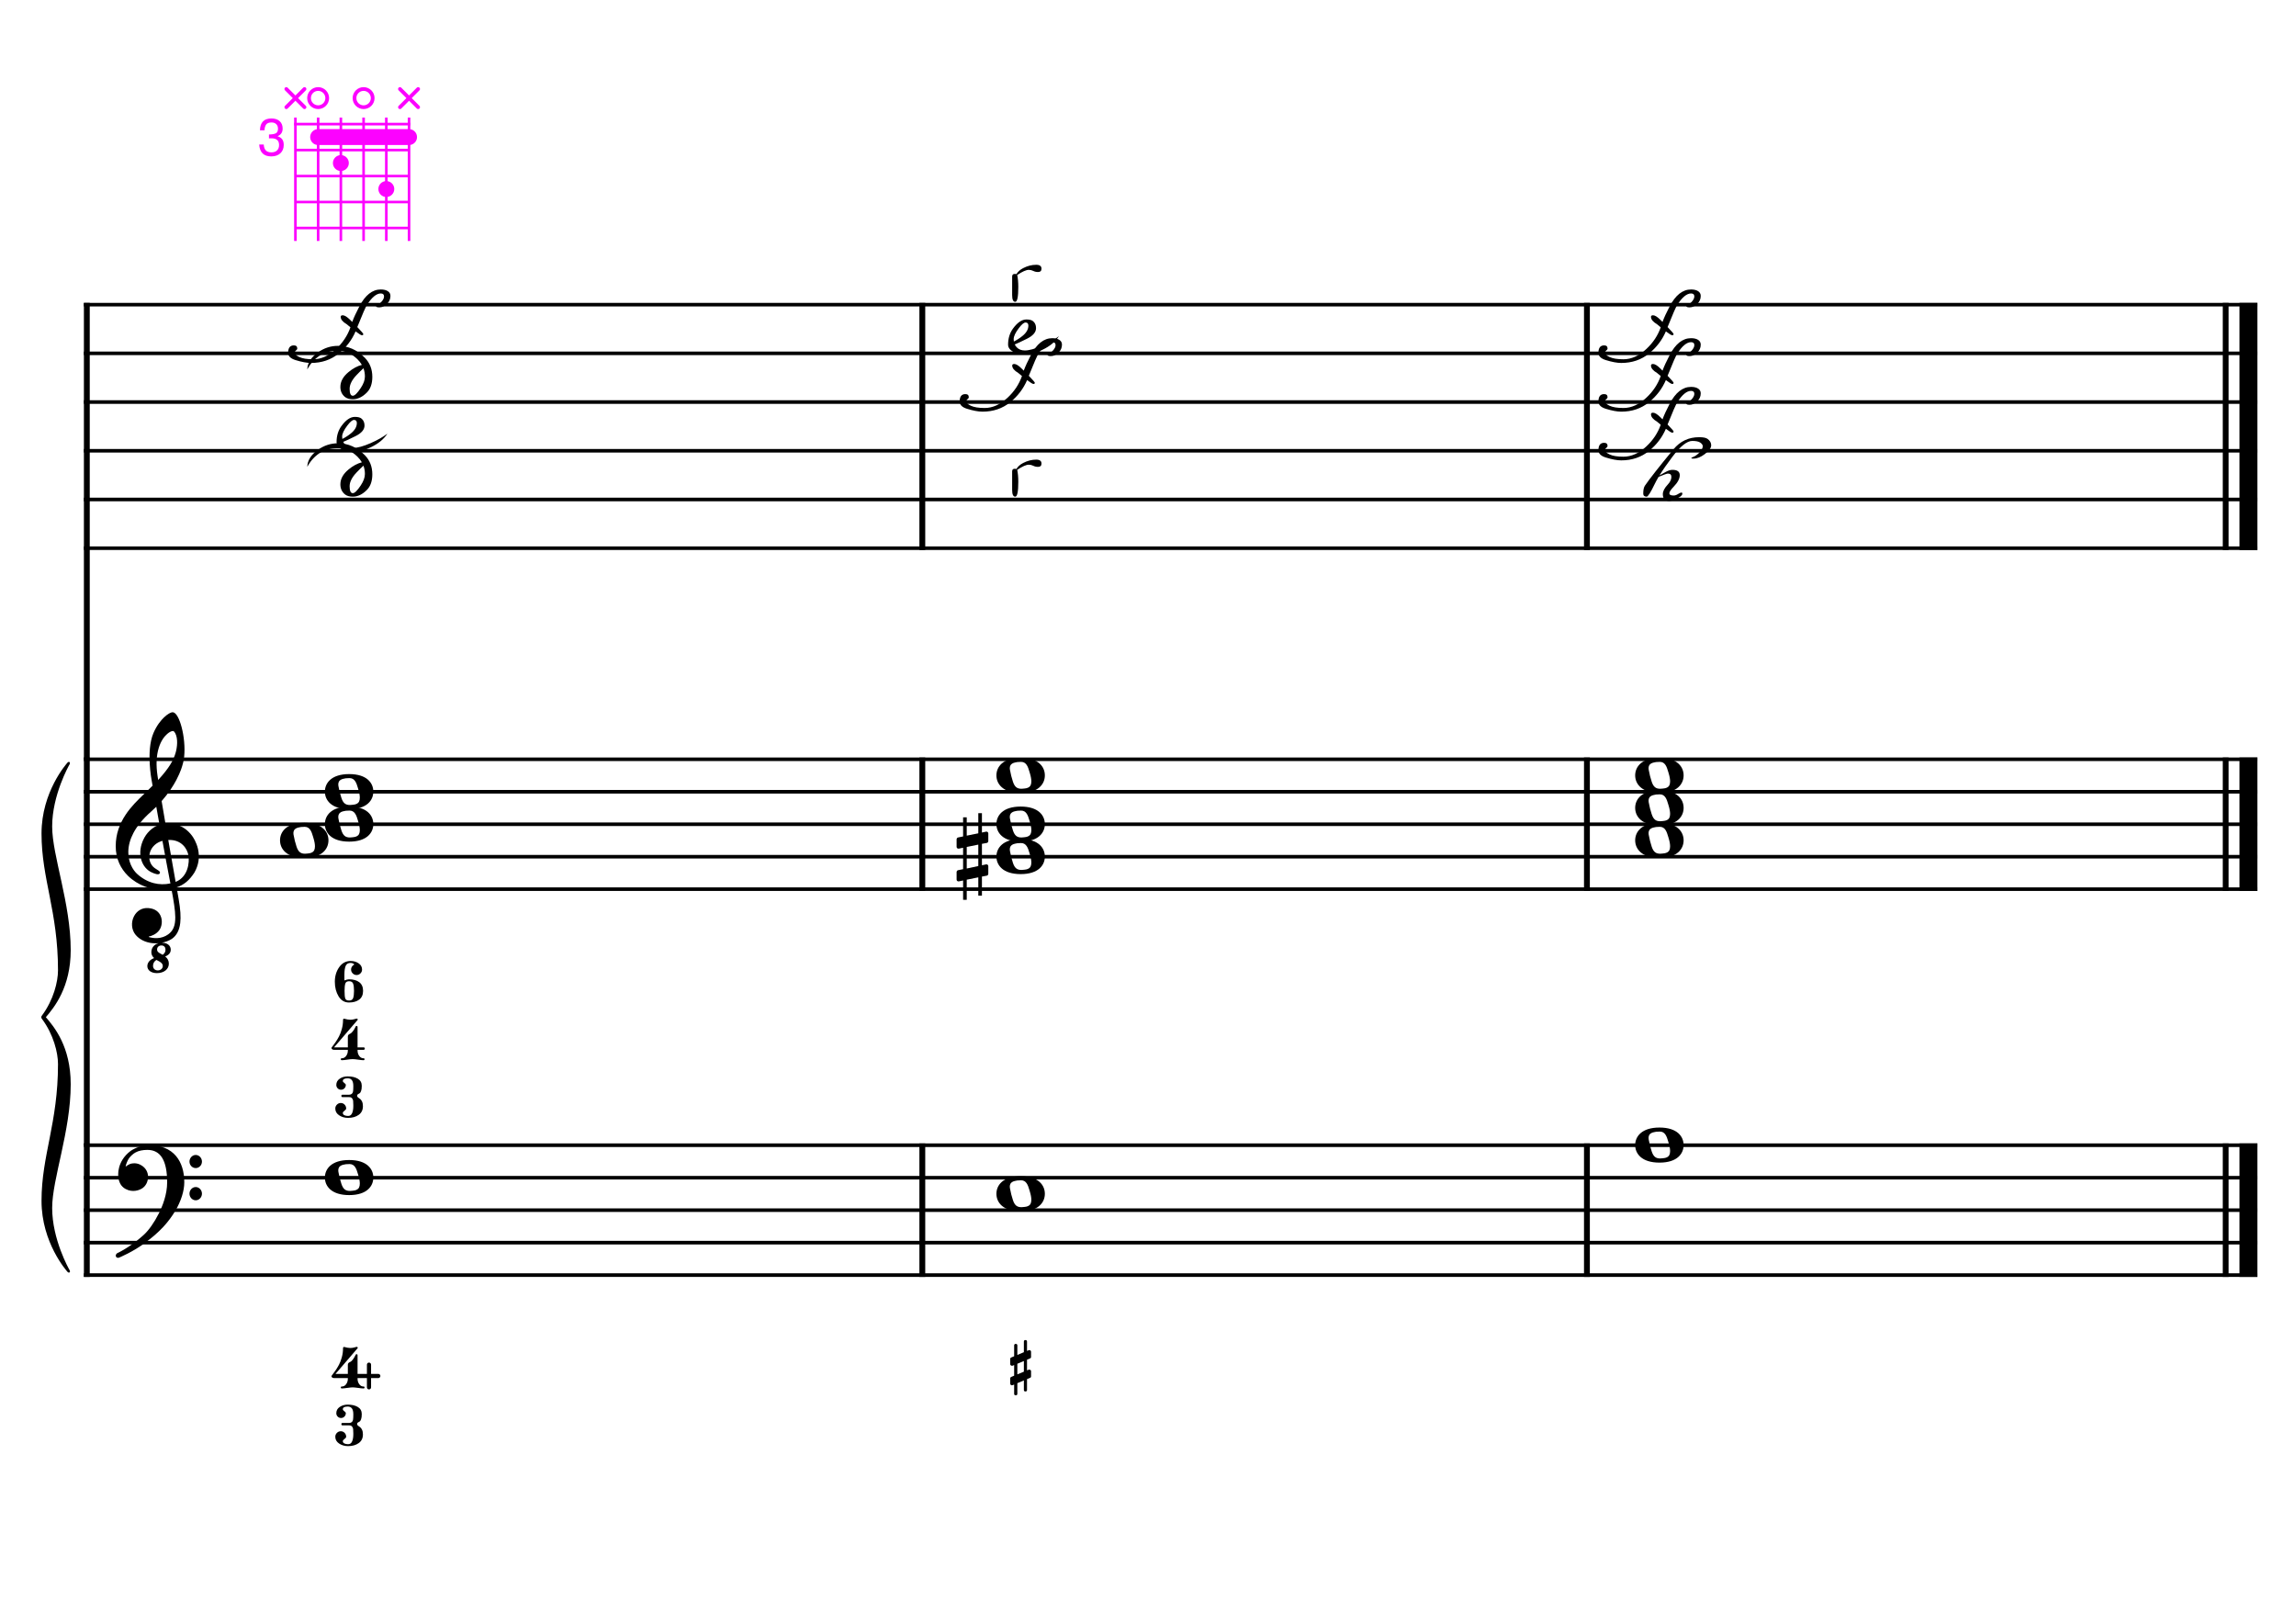 <?xml version="1.0" encoding="UTF-8" standalone="no"?>
<svg width="4209.44px" height="2976.38px" viewBox="0 0 4209.44 2976.38"
 xmlns="http://www.w3.org/2000/svg" xmlns:xlink="http://www.w3.org/1999/xlink" version="1.2" baseProfile="tiny">
<title>Accords (53)</title>
<desc>Generated by MuseScore 3.6.2</desc>
<polyline class="StaffLines" fill="none" stroke="#000000" stroke-width="6.55" stroke-linejoin="bevel" points="153.819,558.425 4138.58,558.425"/>
<polyline class="StaffLines" fill="none" stroke="#000000" stroke-width="6.55" stroke-linejoin="bevel" points="153.819,647.717 4138.58,647.717"/>
<polyline class="StaffLines" fill="none" stroke="#000000" stroke-width="6.55" stroke-linejoin="bevel" points="153.819,737.008 4138.58,737.008"/>
<polyline class="StaffLines" fill="none" stroke="#000000" stroke-width="6.55" stroke-linejoin="bevel" points="153.819,826.299 4138.58,826.299"/>
<polyline class="StaffLines" fill="none" stroke="#000000" stroke-width="6.55" stroke-linejoin="bevel" points="153.819,915.591 4138.58,915.591"/>
<polyline class="StaffLines" fill="none" stroke="#000000" stroke-width="6.55" stroke-linejoin="bevel" points="153.819,1004.88 4138.58,1004.88"/>
<polyline class="StaffLines" fill="none" stroke="#000000" stroke-width="6.55" stroke-linejoin="bevel" points="153.819,1391.81 4138.58,1391.81"/>
<polyline class="StaffLines" fill="none" stroke="#000000" stroke-width="6.55" stroke-linejoin="bevel" points="153.819,1451.34 4138.58,1451.34"/>
<polyline class="StaffLines" fill="none" stroke="#000000" stroke-width="6.55" stroke-linejoin="bevel" points="153.819,1510.87 4138.58,1510.87"/>
<polyline class="StaffLines" fill="none" stroke="#000000" stroke-width="6.55" stroke-linejoin="bevel" points="153.819,1570.39 4138.58,1570.39"/>
<polyline class="StaffLines" fill="none" stroke="#000000" stroke-width="6.55" stroke-linejoin="bevel" points="153.819,1629.92 4138.58,1629.92"/>
<polyline class="StaffLines" fill="none" stroke="#000000" stroke-width="6.55" stroke-linejoin="bevel" points="153.819,2099.26 4138.58,2099.26"/>
<polyline class="StaffLines" fill="none" stroke="#000000" stroke-width="6.55" stroke-linejoin="bevel" points="153.819,2158.79 4138.58,2158.79"/>
<polyline class="StaffLines" fill="none" stroke="#000000" stroke-width="6.55" stroke-linejoin="bevel" points="153.819,2218.32 4138.58,2218.32"/>
<polyline class="StaffLines" fill="none" stroke="#000000" stroke-width="6.55" stroke-linejoin="bevel" points="153.819,2277.85 4138.58,2277.85"/>
<polyline class="StaffLines" fill="none" stroke="#000000" stroke-width="6.55" stroke-linejoin="bevel" points="153.819,2337.37 4138.58,2337.37"/>
<polyline class="BarLine" fill="none" stroke="#000000" stroke-width="10.71" stroke-linejoin="bevel" points="159.176,2095.99 159.176,2340.65"/>
<polyline class="BarLine" fill="none" stroke="#000000" stroke-width="10.71" stroke-linejoin="bevel" points="1690.96,2095.99 1690.96,2340.65"/>
<polyline class="BarLine" fill="none" stroke="#000000" stroke-width="10.71" stroke-linejoin="bevel" points="2909.44,2095.99 2909.44,2340.65"/>
<polyline class="BarLine" fill="none" stroke="#000000" stroke-width="10.71" stroke-linejoin="bevel" points="4080.54,2095.99 4080.54,2340.65"/>
<polyline class="BarLine" fill="none" stroke="#000000" stroke-width="32.74" stroke-linejoin="bevel" points="4122.21,2095.99 4122.21,2340.65"/>
<polyline class="BarLine" fill="none" stroke="#000000" stroke-width="10.71" stroke-linejoin="bevel" points="159.176,1388.54 159.176,2099.26"/>
<polyline class="BarLine" fill="none" stroke="#000000" stroke-width="10.71" stroke-linejoin="bevel" points="1690.96,1388.54 1690.96,1633.2"/>
<polyline class="BarLine" fill="none" stroke="#000000" stroke-width="10.71" stroke-linejoin="bevel" points="2909.44,1388.54 2909.44,1633.2"/>
<polyline class="BarLine" fill="none" stroke="#000000" stroke-width="10.71" stroke-linejoin="bevel" points="4080.54,1388.54 4080.54,1633.2"/>
<polyline class="BarLine" fill="none" stroke="#000000" stroke-width="32.74" stroke-linejoin="bevel" points="4122.21,1388.54 4122.21,1633.2"/>
<polyline class="BarLine" fill="none" stroke="#000000" stroke-width="10.71" stroke-linejoin="bevel" points="159.176,555.151 159.176,1391.81"/>
<polyline class="BarLine" fill="none" stroke="#000000" stroke-width="10.71" stroke-linejoin="bevel" points="1690.96,555.151 1690.96,1008.16"/>
<polyline class="BarLine" fill="none" stroke="#000000" stroke-width="10.71" stroke-linejoin="bevel" points="2909.44,555.151 2909.44,1008.16"/>
<polyline class="BarLine" fill="none" stroke="#000000" stroke-width="10.71" stroke-linejoin="bevel" points="4080.54,555.151 4080.54,1008.16"/>
<polyline class="BarLine" fill="none" stroke="#000000" stroke-width="32.74" stroke-linejoin="bevel" points="4122.21,555.151 4122.21,1008.16"/>
<path class="Accidental" transform="matrix(2.381,0,0,2.381,1753.83,1570.39)" d="M23.3,-10.6 C23.9,-10.7 24.4,-11.4 24.4,-12 L24.4,-17.9 C24.4,-18.7 23.8,-19.3 23,-19.3 L22.8,-19.3 L19.5,-18.6 L19.5,-33.5 L16.7,-33.5 L16.7,-18 L7.8,-16.2 L7.8,-30.3 L5,-30.3 L5,-15.6 L1.1,-14.8 C0.5,-14.7 0,-14 0,-13.4 L0,-13.2 L0,-7.4 L0,-7.6 C0,-6.8 0.6,-6.2 1.4,-6.2 L1.7,-6.2 L5,-6.9 L5,9.6 L1.1,10.4 C0.5,10.5 0,11.2 0,11.8 L0,17.6 C0,18.4 0.6,19 1.4,19 L1.7,19 L5,18.3 L5,33.2 L7.8,33.2 L7.8,17.7 L16.7,15.9 L16.7,30 L19.5,30 L19.5,15.3 L23.3,14.6 C23.9,14.5 24.4,13.8 24.4,13.2 L24.4,7.3 C24.4,6.5 23.8,5.9 23,5.9 L22.8,5.9 L19.5,6.6 L19.5,-9.9 L23.3,-10.6 M7.8,9.1 L7.8,-7.5 L16.7,-9.3 L16.7,7.2 L7.8,9.1 "/>
<path class="Note" transform="matrix(2.381,0,0,2.381,595.643,2158.79)" d="M18.7,-13.6 C4.9,-13.6 0,-6.6 0,-0.1 C0,6.4 4.9,13.4 18.7,13.4 C32.5,13.4 37.3,6.4 37.3,-0.1 C37.3,-6.6 32.5,-13.6 18.7,-13.6 M10.4,-4.5 C10.3,-4.9 10.3,-5.3 10.3,-5.7 C10.3,-6.5 10.5,-7.3 10.9,-8 C11.6,-9 12.8,-9.7 14.3,-10 C15.6,-10.3 16.3,-10.5 18.9,-10.5 L19,-10.5 C23,-10.5 24.3,-6.8 25.4,-3 L25.7,-2 C26.5,0.6 26.9,2.8 26.9,4.5 C26.9,5.7 26.7,6.8 26.3,7.6 C25.7,8.7 24.7,9.4 23,9.8 C22.1,10 20.6,10.1 20.6,10.1 C20.1,10.1 19.7,10.2 19.3,10.2 C16.1,10.2 14.1,9 12.7,4.7 C11.5,1 11.3,-0.1 10.4,-4.5"/>
<path class="Note" transform="matrix(2.381,0,0,2.381,1826.8,2188.56)" d="M18.7,-13.6 C4.9,-13.6 0,-6.6 0,-0.1 C0,6.4 4.9,13.4 18.7,13.4 C32.5,13.4 37.3,6.4 37.3,-0.1 C37.3,-6.6 32.5,-13.6 18.7,-13.6 M10.4,-4.5 C10.3,-4.9 10.3,-5.3 10.3,-5.7 C10.3,-6.5 10.5,-7.3 10.9,-8 C11.6,-9 12.8,-9.7 14.3,-10 C15.6,-10.3 16.3,-10.5 18.9,-10.5 L19,-10.5 C23,-10.5 24.3,-6.8 25.4,-3 L25.7,-2 C26.5,0.6 26.9,2.8 26.9,4.5 C26.9,5.7 26.7,6.8 26.3,7.6 C25.7,8.7 24.7,9.4 23,9.8 C22.1,10 20.6,10.1 20.6,10.1 C20.1,10.1 19.7,10.2 19.3,10.2 C16.1,10.2 14.1,9 12.7,4.7 C11.5,1 11.3,-0.1 10.4,-4.5"/>
<path class="Note" transform="matrix(2.381,0,0,2.381,2997.9,2099.26)" d="M18.7,-13.6 C4.9,-13.6 0,-6.6 0,-0.1 C0,6.4 4.9,13.4 18.7,13.4 C32.5,13.4 37.3,6.4 37.3,-0.1 C37.3,-6.6 32.5,-13.6 18.7,-13.6 M10.4,-4.5 C10.3,-4.9 10.3,-5.3 10.3,-5.7 C10.3,-6.5 10.5,-7.3 10.9,-8 C11.6,-9 12.8,-9.7 14.3,-10 C15.6,-10.3 16.3,-10.5 18.9,-10.5 L19,-10.5 C23,-10.5 24.3,-6.8 25.4,-3 L25.7,-2 C26.5,0.6 26.9,2.8 26.9,4.5 C26.9,5.7 26.7,6.8 26.3,7.6 C25.7,8.7 24.7,9.4 23,9.8 C22.1,10 20.6,10.1 20.6,10.1 C20.1,10.1 19.7,10.2 19.3,10.2 C16.1,10.2 14.1,9 12.7,4.7 C11.5,1 11.3,-0.1 10.4,-4.5"/>
<path class="Note" transform="matrix(2.381,0,0,2.381,513.384,1540.63)" d="M18.7,-13.6 C4.9,-13.6 0,-6.6 0,-0.1 C0,6.4 4.9,13.4 18.7,13.4 C32.5,13.4 37.3,6.4 37.3,-0.1 C37.3,-6.6 32.5,-13.6 18.7,-13.6 M10.4,-4.5 C10.3,-4.9 10.3,-5.3 10.3,-5.7 C10.3,-6.5 10.5,-7.3 10.9,-8 C11.6,-9 12.8,-9.7 14.3,-10 C15.6,-10.3 16.3,-10.5 18.9,-10.5 L19,-10.5 C23,-10.5 24.3,-6.8 25.4,-3 L25.7,-2 C26.5,0.6 26.9,2.8 26.9,4.5 C26.9,5.7 26.7,6.8 26.3,7.6 C25.7,8.7 24.7,9.4 23,9.8 C22.1,10 20.6,10.1 20.6,10.1 C20.1,10.1 19.7,10.2 19.3,10.2 C16.1,10.2 14.1,9 12.7,4.7 C11.5,1 11.3,-0.1 10.4,-4.5"/>
<path class="Note" transform="matrix(2.381,0,0,2.381,595.643,1510.87)" d="M18.7,-13.6 C4.9,-13.6 0,-6.6 0,-0.1 C0,6.4 4.9,13.4 18.7,13.4 C32.5,13.4 37.3,6.4 37.3,-0.1 C37.3,-6.6 32.5,-13.6 18.7,-13.6 M10.4,-4.5 C10.3,-4.9 10.3,-5.3 10.3,-5.7 C10.3,-6.5 10.5,-7.3 10.9,-8 C11.6,-9 12.8,-9.7 14.3,-10 C15.6,-10.3 16.3,-10.5 18.9,-10.5 L19,-10.5 C23,-10.5 24.3,-6.8 25.4,-3 L25.7,-2 C26.5,0.6 26.9,2.8 26.9,4.5 C26.9,5.7 26.7,6.8 26.3,7.6 C25.7,8.7 24.7,9.4 23,9.8 C22.1,10 20.6,10.1 20.6,10.1 C20.1,10.1 19.7,10.2 19.3,10.2 C16.1,10.2 14.1,9 12.7,4.7 C11.5,1 11.3,-0.1 10.4,-4.5"/>
<path class="Note" transform="matrix(2.381,0,0,2.381,595.643,1451.34)" d="M18.7,-13.6 C4.9,-13.6 0,-6.6 0,-0.1 C0,6.4 4.9,13.4 18.7,13.4 C32.5,13.4 37.3,6.4 37.3,-0.1 C37.3,-6.6 32.5,-13.6 18.7,-13.6 M10.4,-4.5 C10.3,-4.9 10.3,-5.3 10.3,-5.7 C10.3,-6.5 10.5,-7.3 10.9,-8 C11.6,-9 12.8,-9.7 14.3,-10 C15.6,-10.3 16.3,-10.5 18.9,-10.5 L19,-10.5 C23,-10.5 24.3,-6.8 25.4,-3 L25.7,-2 C26.5,0.6 26.9,2.8 26.9,4.5 C26.9,5.7 26.7,6.8 26.3,7.6 C25.7,8.7 24.7,9.4 23,9.8 C22.1,10 20.6,10.1 20.6,10.1 C20.1,10.1 19.7,10.2 19.3,10.2 C16.1,10.2 14.1,9 12.7,4.7 C11.5,1 11.3,-0.1 10.4,-4.5"/>
<path class="Note" transform="matrix(2.381,0,0,2.381,1826.8,1570.39)" d="M18.7,-13.6 C4.9,-13.6 0,-6.6 0,-0.1 C0,6.4 4.9,13.4 18.7,13.4 C32.5,13.4 37.3,6.4 37.3,-0.1 C37.3,-6.6 32.5,-13.6 18.7,-13.6 M10.4,-4.5 C10.3,-4.9 10.3,-5.3 10.3,-5.7 C10.3,-6.5 10.5,-7.3 10.9,-8 C11.6,-9 12.8,-9.7 14.3,-10 C15.6,-10.3 16.3,-10.5 18.9,-10.5 L19,-10.5 C23,-10.5 24.3,-6.8 25.4,-3 L25.7,-2 C26.5,0.6 26.9,2.8 26.9,4.5 C26.9,5.7 26.7,6.8 26.3,7.6 C25.7,8.7 24.7,9.4 23,9.8 C22.1,10 20.6,10.1 20.6,10.1 C20.1,10.1 19.7,10.2 19.3,10.2 C16.1,10.2 14.1,9 12.7,4.7 C11.5,1 11.3,-0.1 10.4,-4.5"/>
<path class="Note" transform="matrix(2.381,0,0,2.381,1826.8,1510.87)" d="M18.7,-13.6 C4.9,-13.6 0,-6.6 0,-0.1 C0,6.4 4.9,13.4 18.7,13.4 C32.5,13.4 37.3,6.4 37.3,-0.1 C37.3,-6.6 32.5,-13.6 18.7,-13.6 M10.4,-4.5 C10.3,-4.9 10.3,-5.3 10.3,-5.7 C10.3,-6.5 10.5,-7.3 10.9,-8 C11.6,-9 12.8,-9.7 14.3,-10 C15.6,-10.3 16.3,-10.5 18.9,-10.5 L19,-10.5 C23,-10.5 24.3,-6.8 25.4,-3 L25.7,-2 C26.5,0.6 26.9,2.8 26.9,4.5 C26.9,5.7 26.7,6.8 26.3,7.6 C25.7,8.7 24.7,9.4 23,9.8 C22.1,10 20.6,10.1 20.6,10.1 C20.1,10.1 19.7,10.2 19.3,10.2 C16.1,10.2 14.1,9 12.7,4.7 C11.5,1 11.3,-0.1 10.4,-4.5"/>
<path class="Note" transform="matrix(2.381,0,0,2.381,1826.8,1421.57)" d="M18.7,-13.6 C4.9,-13.6 0,-6.6 0,-0.1 C0,6.4 4.9,13.4 18.7,13.4 C32.5,13.4 37.3,6.4 37.3,-0.1 C37.3,-6.6 32.5,-13.6 18.7,-13.6 M10.4,-4.5 C10.3,-4.9 10.3,-5.3 10.3,-5.7 C10.3,-6.5 10.5,-7.3 10.9,-8 C11.6,-9 12.8,-9.7 14.3,-10 C15.6,-10.3 16.3,-10.5 18.9,-10.5 L19,-10.5 C23,-10.5 24.3,-6.8 25.4,-3 L25.7,-2 C26.5,0.6 26.9,2.8 26.9,4.5 C26.9,5.7 26.7,6.8 26.3,7.6 C25.7,8.7 24.7,9.4 23,9.8 C22.1,10 20.6,10.1 20.6,10.1 C20.1,10.1 19.7,10.2 19.3,10.2 C16.1,10.2 14.1,9 12.7,4.7 C11.5,1 11.3,-0.1 10.4,-4.5"/>
<path class="Note" transform="matrix(2.381,0,0,2.381,2997.9,1540.63)" d="M18.7,-13.6 C4.9,-13.6 0,-6.6 0,-0.1 C0,6.4 4.9,13.4 18.7,13.4 C32.5,13.4 37.3,6.4 37.3,-0.1 C37.3,-6.6 32.5,-13.6 18.7,-13.6 M10.4,-4.5 C10.3,-4.9 10.3,-5.3 10.3,-5.7 C10.3,-6.5 10.5,-7.3 10.9,-8 C11.6,-9 12.8,-9.7 14.3,-10 C15.6,-10.3 16.3,-10.5 18.9,-10.5 L19,-10.5 C23,-10.5 24.3,-6.8 25.4,-3 L25.7,-2 C26.5,0.6 26.9,2.8 26.9,4.5 C26.9,5.7 26.7,6.8 26.3,7.6 C25.7,8.7 24.7,9.4 23,9.8 C22.1,10 20.6,10.1 20.6,10.1 C20.1,10.1 19.7,10.2 19.3,10.2 C16.1,10.2 14.1,9 12.7,4.7 C11.5,1 11.3,-0.1 10.4,-4.5"/>
<path class="Note" transform="matrix(2.381,0,0,2.381,2997.9,1481.1)" d="M18.7,-13.6 C4.9,-13.6 0,-6.6 0,-0.1 C0,6.4 4.9,13.4 18.7,13.4 C32.5,13.4 37.3,6.4 37.3,-0.1 C37.3,-6.6 32.5,-13.6 18.7,-13.6 M10.4,-4.5 C10.3,-4.9 10.3,-5.3 10.3,-5.7 C10.3,-6.5 10.5,-7.3 10.9,-8 C11.6,-9 12.8,-9.7 14.3,-10 C15.6,-10.3 16.3,-10.5 18.9,-10.5 L19,-10.5 C23,-10.5 24.3,-6.8 25.4,-3 L25.7,-2 C26.5,0.6 26.9,2.8 26.9,4.5 C26.9,5.7 26.7,6.8 26.3,7.6 C25.7,8.7 24.7,9.4 23,9.8 C22.1,10 20.6,10.1 20.6,10.1 C20.1,10.1 19.7,10.2 19.3,10.2 C16.1,10.2 14.1,9 12.7,4.7 C11.5,1 11.3,-0.1 10.4,-4.5"/>
<path class="Note" transform="matrix(2.381,0,0,2.381,2997.9,1421.57)" d="M18.7,-13.6 C4.9,-13.6 0,-6.6 0,-0.1 C0,6.4 4.9,13.4 18.7,13.4 C32.5,13.4 37.3,6.4 37.3,-0.1 C37.3,-6.6 32.5,-13.6 18.7,-13.6 M10.4,-4.5 C10.3,-4.9 10.3,-5.3 10.3,-5.7 C10.3,-6.5 10.5,-7.3 10.9,-8 C11.6,-9 12.8,-9.7 14.3,-10 C15.6,-10.3 16.3,-10.5 18.9,-10.5 L19,-10.5 C23,-10.5 24.3,-6.8 25.4,-3 L25.7,-2 C26.5,0.6 26.9,2.8 26.9,4.5 C26.9,5.7 26.7,6.8 26.3,7.6 C25.7,8.7 24.7,9.4 23,9.8 C22.1,10 20.6,10.1 20.6,10.1 C20.1,10.1 19.7,10.2 19.3,10.2 C16.1,10.2 14.1,9 12.7,4.7 C11.5,1 11.3,-0.1 10.4,-4.5"/>
<path class="Note" d="M563.374,855.79 C563.684,844.091 570.153,833.71 582.781,824.645 C594.015,816.588 606.295,812.559 619.62,812.559 C638.291,812.559 654.755,819.881 669.01,834.523 C678.074,843.898 682.607,855.519 682.607,869.387 C682.607,881.86 679.275,891.428 672.612,898.091 C664.478,906.303 655.878,910.409 646.814,910.409 C640.616,910.409 635.812,909.014 632.403,906.225 C626.825,901.654 624.036,895.534 624.036,887.864 C624.036,877.947 628.995,868.883 638.911,860.671 C647.046,853.93 655.22,849.514 663.432,847.423 C661.262,843.704 658.512,840.218 655.181,836.964 C644.799,826.815 633.023,821.74 619.853,821.74 C606.14,821.74 594.79,824.723 585.803,830.688 C576.506,836.809 569.03,845.176 563.374,855.79 M666.337,853.582 C662.076,857.533 657.815,861.755 653.554,866.249 C645.187,875.081 641.003,883.448 641.003,891.35 C641.003,899.795 642.94,904.017 646.814,904.017 C650.3,904.017 655.181,899.253 661.456,889.723 C666.492,882.131 669.01,875.158 669.01,868.805 C669.01,863.382 668.119,858.308 666.337,853.582"/>
<path class="Note" d="M689.338,561.187 C693.676,558.243 696.814,555.803 698.751,553.866 C702.315,550.07 704.097,546.583 704.097,543.407 C704.097,539.766 702.082,537.945 698.054,537.945 C690.229,537.945 681.861,544.84 672.952,558.631 C670.24,562.814 664.275,576.45 655.056,599.537 C662.416,607.129 666.096,611.429 666.096,612.436 C666.096,613.831 665.205,614.528 663.423,614.528 C662.028,614.528 658.193,612.165 651.918,607.439 C645.1,623.321 634.757,636.879 620.889,648.113 C606.712,659.579 589.784,665.312 570.105,665.312 C562.59,665.312 553.177,663.569 541.866,660.083 C532.802,657.294 528.269,652.839 528.269,646.719 C528.269,637.654 531.756,633.122 538.728,633.122 C542.912,633.122 545.004,635.059 545.004,638.932 C545.004,640.172 544.035,641.489 542.098,642.884 C541.091,643.581 540.588,644.937 540.588,646.951 C540.588,649.353 543.261,651.832 548.606,654.388 C554.417,657.178 562.939,658.572 574.173,658.572 C588.66,658.572 602.644,652.297 616.125,639.746 C628.366,628.357 637.159,615.109 642.505,600.002 C640.413,598.297 638.166,596.438 635.764,594.424 C628.327,590.008 624.608,585.475 624.608,580.827 C624.608,578.89 625.887,577.922 628.443,577.922 C631.852,577.922 636.462,580.827 642.272,586.638 C643.512,587.877 644.674,589.039 645.759,590.124 C648.47,582.686 652.809,573.235 658.774,561.768 C669.543,541.005 682.636,530.624 698.054,530.624 C703.554,530.624 707.893,531.67 711.069,533.762 C714.246,535.853 715.834,538.72 715.834,542.361 C715.834,548.172 713.703,553.091 709.442,557.12 C705.026,561.304 700.417,563.395 695.613,563.395 C691.43,563.395 689.338,562.659 689.338,561.187"/>
<path class="Note" d="M710.256,794.854 C703.903,804.848 693.87,813.138 680.157,819.723 C668.226,825.456 657.07,828.323 646.688,828.323 C638.399,828.323 631.503,826.657 626.003,823.326 C620.037,819.684 617.055,815.346 617.055,810.31 C617.055,798.921 620.037,789.121 626.003,780.909 C634.138,769.752 642.35,764.174 650.639,764.174 C656.528,764.174 660.711,765.336 663.19,767.661 C666.599,770.682 668.304,774.827 668.304,780.095 C668.304,787.533 662.764,794.002 651.685,799.502 C640.917,804.848 633.44,808.334 629.257,809.961 C630.186,811.898 631.387,813.641 632.859,815.191 C636.5,819.065 641.459,821.001 647.734,821.001 C655.637,821.001 666.25,818.096 679.576,812.286 C692.359,806.63 702.586,800.819 710.256,794.854 M627.63,804.616 C633.44,801.672 638.747,798.224 643.551,794.273 C650.678,788.462 654.242,782.187 654.242,775.447 C654.242,771.651 652.499,769.752 649.013,769.752 C646.069,769.752 642.04,773.123 636.927,779.863 C630.496,788.23 627.281,795.048 627.281,800.316 C627.281,801.788 627.397,803.221 627.63,804.616"/>
<path class="Note" d="M563.374,677.207 C563.684,665.509 570.153,655.127 582.781,646.063 C594.015,638.005 606.295,633.977 619.62,633.977 C638.291,633.977 654.755,641.298 669.01,655.941 C678.074,665.315 682.607,676.936 682.607,690.804 C682.607,703.277 679.275,712.845 672.612,719.508 C664.478,727.72 655.878,731.826 646.814,731.826 C640.616,731.826 635.812,730.432 632.403,727.643 C626.825,723.072 624.036,716.951 624.036,709.281 C624.036,699.365 628.995,690.3 638.911,682.088 C647.046,675.348 655.22,670.932 663.432,668.84 C661.262,665.121 658.512,661.635 655.181,658.381 C644.799,648.232 633.023,643.157 619.853,643.157 C606.14,643.157 594.79,646.14 585.803,652.106 C576.506,658.226 569.03,666.593 563.374,677.207 M666.337,674.999 C662.076,678.95 657.815,683.173 653.554,687.666 C645.187,696.498 641.003,704.865 641.003,712.768 C641.003,721.212 642.94,725.435 646.814,725.435 C650.3,725.435 655.181,720.67 661.456,711.141 C666.492,703.548 669.01,696.576 669.01,690.223 C669.01,684.8 668.119,679.725 666.337,674.999"/>
<path class="Note" d="M1861.35,910.409 C1857.55,910.409 1855.65,906.342 1855.65,898.207 L1855.65,864.157 C1855.65,860.903 1857.24,859.276 1860.42,859.276 C1861.81,859.276 1862.86,859.392 1863.55,859.625 C1866.03,855.286 1870.1,851.645 1875.76,848.701 C1883.66,844.595 1891.68,842.542 1899.81,842.542 C1906.24,842.542 1909.46,844.943 1909.46,849.747 C1909.46,853.776 1907.29,855.79 1902.95,855.79 C1899.85,855.79 1896.91,855.093 1894.12,853.698 C1891.64,852.458 1889,851.839 1886.21,851.839 C1881.41,851.839 1874.32,854.976 1864.95,861.252 C1866.27,867.527 1866.92,874.848 1866.92,883.216 C1866.92,901.345 1865.06,910.409 1861.35,910.409"/>
<path class="Note" d="M1941.41,616.271 C1935.06,626.265 1925.03,634.555 1911.32,641.14 C1899.39,646.874 1888.23,649.74 1877.85,649.74 C1869.56,649.74 1862.66,648.074 1857.16,644.743 C1851.2,641.102 1848.21,636.763 1848.21,631.727 C1848.21,620.339 1851.2,610.538 1857.16,602.326 C1865.3,591.17 1873.51,585.592 1881.8,585.592 C1887.69,585.592 1891.87,586.754 1894.35,589.078 C1897.76,592.099 1899.46,596.244 1899.46,601.513 C1899.46,608.95 1893.92,615.419 1882.84,620.92 C1872.08,626.265 1864.6,629.752 1860.42,631.379 C1861.35,633.316 1862.55,635.059 1864.02,636.608 C1867.66,640.482 1872.62,642.419 1878.89,642.419 C1886.8,642.419 1897.41,639.513 1910.74,633.703 C1923.52,628.047 1933.75,622.237 1941.41,616.271 M1858.79,626.033 C1864.6,623.089 1869.91,619.641 1874.71,615.69 C1881.84,609.88 1885.4,603.604 1885.4,596.864 C1885.4,593.068 1883.66,591.17 1880.17,591.17 C1877.23,591.17 1873.2,594.54 1868.09,601.28 C1861.66,609.647 1858.44,616.465 1858.44,621.733 C1858.44,623.205 1858.56,624.638 1858.79,626.033"/>
<path class="Note" d="M1861.35,553.244 C1857.55,553.244 1855.65,549.176 1855.65,541.041 L1855.65,506.992 C1855.65,503.738 1857.24,502.111 1860.42,502.111 C1861.81,502.111 1862.86,502.227 1863.55,502.459 C1866.03,498.121 1870.1,494.48 1875.76,491.536 C1883.66,487.43 1891.68,485.376 1899.81,485.376 C1906.24,485.376 1909.46,487.778 1909.46,492.582 C1909.46,496.61 1907.29,498.624 1902.95,498.624 C1899.85,498.624 1896.91,497.927 1894.12,496.533 C1891.64,495.293 1889,494.673 1886.21,494.673 C1881.41,494.673 1874.32,497.811 1864.95,504.086 C1866.27,510.362 1866.92,517.683 1866.92,526.05 C1866.92,544.179 1865.06,553.244 1861.35,553.244"/>
<path class="Note" d="M1920.5,650.479 C1924.84,647.535 1927.97,645.094 1929.91,643.157 C1933.47,639.361 1935.26,635.875 1935.26,632.698 C1935.26,629.057 1933.24,627.236 1929.21,627.236 C1921.39,627.236 1913.02,634.132 1904.11,647.922 C1901.4,652.106 1895.43,665.741 1886.21,688.828 C1893.57,696.421 1897.25,700.721 1897.25,701.728 C1897.25,703.122 1896.36,703.819 1894.58,703.819 C1893.19,703.819 1889.35,701.457 1883.08,696.731 C1876.26,712.613 1865.92,726.171 1852.05,737.404 C1837.87,748.871 1820.94,754.604 1801.26,754.604 C1793.75,754.604 1784.34,752.86 1773.03,749.374 C1763.96,746.585 1759.43,742.13 1759.43,736.01 C1759.43,726.945 1762.91,722.413 1769.89,722.413 C1774.07,722.413 1776.16,724.35 1776.16,728.224 C1776.16,729.463 1775.19,730.78 1773.26,732.175 C1772.25,732.872 1771.75,734.228 1771.75,736.242 C1771.75,738.644 1774.42,741.123 1779.77,743.68 C1785.58,746.469 1794.1,747.863 1805.33,747.863 C1819.82,747.863 1833.8,741.588 1847.28,729.037 C1859.53,717.649 1868.32,704.401 1873.66,689.293 C1871.57,687.589 1869.33,685.729 1866.92,683.715 C1859.49,679.299 1855.77,674.767 1855.77,670.118 C1855.77,668.181 1857.05,667.213 1859.6,667.213 C1863.01,667.213 1867.62,670.118 1873.43,675.929 C1874.67,677.168 1875.83,678.331 1876.92,679.415 C1879.63,671.978 1883.97,662.526 1889.93,651.06 C1900.7,630.297 1913.8,619.915 1929.21,619.915 C1934.71,619.915 1939.05,620.961 1942.23,623.053 C1945.4,625.145 1946.99,628.011 1946.99,631.652 C1946.99,637.463 1944.86,642.383 1940.6,646.411 C1936.19,650.595 1931.58,652.687 1926.77,652.687 C1922.59,652.687 1920.5,651.951 1920.5,650.479"/>
<path class="Note" d="M3091.6,561.187 C3095.94,558.243 3099.07,555.803 3101.01,553.866 C3104.57,550.07 3106.36,546.583 3106.36,543.407 C3106.36,539.766 3104.34,537.945 3100.31,537.945 C3092.49,537.945 3084.12,544.84 3075.21,558.631 C3072.5,562.814 3066.53,576.45 3057.31,599.537 C3064.67,607.129 3068.35,611.429 3068.35,612.436 C3068.35,613.831 3067.46,614.528 3065.68,614.528 C3064.29,614.528 3060.45,612.165 3054.18,607.439 C3047.36,623.321 3037.02,636.879 3023.15,648.113 C3008.97,659.579 2992.04,665.312 2972.36,665.312 C2964.85,665.312 2955.44,663.569 2944.13,660.083 C2935.06,657.294 2930.53,652.839 2930.53,646.719 C2930.53,637.654 2934.01,633.122 2940.99,633.122 C2945.17,633.122 2947.26,635.059 2947.26,638.932 C2947.26,640.172 2946.29,641.489 2944.36,642.884 C2943.35,643.581 2942.85,644.937 2942.85,646.951 C2942.85,649.353 2945.52,651.832 2950.87,654.388 C2956.68,657.178 2965.2,658.572 2976.43,658.572 C2990.92,658.572 3004.9,652.297 3018.38,639.746 C3030.62,628.357 3039.42,615.109 3044.76,600.002 C3042.67,598.297 3040.43,596.438 3038.02,594.424 C3030.59,590.008 3026.87,585.475 3026.87,580.827 C3026.87,578.89 3028.15,577.922 3030.7,577.922 C3034.11,577.922 3038.72,580.827 3044.53,586.638 C3045.77,587.877 3046.93,589.039 3048.02,590.124 C3050.73,582.686 3055.07,573.235 3061.03,561.768 C3071.8,541.005 3084.9,530.624 3100.31,530.624 C3105.81,530.624 3110.15,531.67 3113.33,533.762 C3116.5,535.853 3118.09,538.72 3118.09,542.361 C3118.09,548.172 3115.96,553.091 3111.7,557.12 C3107.29,561.304 3102.68,563.395 3097.87,563.395 C3093.69,563.395 3091.6,562.659 3091.6,561.187"/>
<path class="Note" d="M3018.96,910.409 C3014.78,910.409 3012.69,908.511 3012.69,904.715 C3012.69,898.284 3013.66,893.558 3015.59,890.537 C3023.65,878.606 3041.16,856.293 3068.12,823.599 C3080.29,808.802 3095.97,801.403 3115.19,801.403 C3122.63,801.403 3127.78,802.449 3130.64,804.541 C3135.06,807.795 3137.27,811.707 3137.27,816.278 C3137.27,821.082 3133.39,826.427 3125.65,832.315 C3118.29,837.893 3111.31,840.682 3104.73,840.682 C3102.17,840.682 3100.89,840.411 3100.89,839.869 C3100.89,839.094 3102.13,838.281 3104.61,837.429 C3107.94,836.189 3111.51,833.671 3115.3,829.875 C3119.64,825.459 3121.81,821.469 3121.81,817.905 C3121.81,815.503 3120.15,813.218 3116.81,811.049 C3113.87,809.189 3109.11,808.26 3102.52,808.26 C3092.91,808.26 3080.79,817.944 3066.15,837.312 C3056.38,850.25 3048.48,861.639 3042.44,871.478 C3045.38,869.851 3048.91,867.876 3053.01,865.552 C3058.05,862.685 3062.39,861.252 3066.03,861.252 C3075.09,861.252 3079.63,864.506 3079.63,871.013 C3079.63,877.444 3075.91,884.494 3068.47,892.164 C3063.2,897.587 3060.57,901.616 3060.57,904.25 C3060.57,906.961 3063.2,908.317 3068.47,908.317 C3071.1,908.317 3073.82,907.388 3076.61,905.528 C3079.39,903.746 3081.45,902.855 3082.76,902.855 C3083.85,902.855 3084.39,903.553 3084.39,904.947 C3084.39,907.194 3082.22,909.557 3077.88,912.036 C3070.6,916.22 3064.75,918.311 3060.34,918.311 C3052.51,918.311 3048.6,914.128 3048.6,905.761 C3048.6,900.492 3051.62,894.643 3057.66,888.213 C3062.08,883.487 3064.29,878.8 3064.29,874.151 C3064.29,870.123 3062.12,868.108 3057.78,868.108 C3056.07,868.108 3050.42,870.123 3040.81,874.151 C3037.95,878.955 3035.54,883.371 3033.61,887.399 C3026.25,902.739 3021.37,910.409 3018.96,910.409"/>
<path class="Note" d="M3091.6,739.77 C3095.94,736.826 3099.07,734.386 3101.01,732.449 C3104.57,728.652 3106.36,725.166 3106.36,721.99 C3106.36,718.348 3104.34,716.528 3100.31,716.528 C3092.49,716.528 3084.12,723.423 3075.21,737.213 C3072.5,741.397 3066.53,755.032 3057.31,778.12 C3064.67,785.712 3068.35,790.012 3068.35,791.019 C3068.35,792.414 3067.46,793.111 3065.68,793.111 C3064.29,793.111 3060.45,790.748 3054.18,786.022 C3047.36,801.904 3037.02,815.462 3023.15,826.696 C3008.97,838.162 2992.04,843.895 2972.36,843.895 C2964.85,843.895 2955.44,842.152 2944.13,838.666 C2935.06,835.876 2930.53,831.422 2930.53,825.301 C2930.53,816.237 2934.01,811.705 2940.99,811.705 C2945.17,811.705 2947.26,813.641 2947.26,817.515 C2947.26,818.755 2946.29,820.072 2944.36,821.466 C2943.35,822.164 2942.85,823.519 2942.85,825.534 C2942.85,827.935 2945.52,830.415 2950.87,832.971 C2956.68,835.76 2965.2,837.155 2976.43,837.155 C2990.92,837.155 3004.9,830.879 3018.38,818.329 C3030.62,806.94 3039.42,793.692 3044.76,778.584 C3042.67,776.88 3040.43,775.021 3038.02,773.006 C3030.59,768.59 3026.87,764.058 3026.87,759.41 C3026.87,757.473 3028.15,756.504 3030.7,756.504 C3034.11,756.504 3038.72,759.41 3044.53,765.22 C3045.77,766.46 3046.93,767.622 3048.02,768.707 C3050.73,761.269 3055.07,751.817 3061.03,740.351 C3071.8,719.588 3084.9,709.207 3100.31,709.207 C3105.81,709.207 3110.15,710.252 3113.33,712.344 C3116.5,714.436 3118.09,717.303 3118.09,720.944 C3118.09,726.754 3115.96,731.674 3111.7,735.703 C3107.29,739.886 3102.68,741.978 3097.87,741.978 C3093.69,741.978 3091.6,741.242 3091.6,739.77"/>
<path class="Note" d="M3091.6,650.479 C3095.94,647.535 3099.07,645.094 3101.01,643.157 C3104.57,639.361 3106.36,635.875 3106.36,632.698 C3106.36,629.057 3104.34,627.236 3100.31,627.236 C3092.49,627.236 3084.12,634.132 3075.21,647.922 C3072.5,652.106 3066.53,665.741 3057.31,688.828 C3064.67,696.421 3068.35,700.721 3068.35,701.728 C3068.35,703.122 3067.46,703.819 3065.68,703.819 C3064.29,703.819 3060.45,701.457 3054.18,696.731 C3047.36,712.613 3037.02,726.171 3023.15,737.404 C3008.97,748.871 2992.04,754.604 2972.36,754.604 C2964.85,754.604 2955.44,752.86 2944.13,749.374 C2935.06,746.585 2930.53,742.13 2930.53,736.01 C2930.53,726.945 2934.01,722.413 2940.99,722.413 C2945.17,722.413 2947.26,724.35 2947.26,728.224 C2947.26,729.463 2946.29,730.78 2944.36,732.175 C2943.35,732.872 2942.85,734.228 2942.85,736.242 C2942.85,738.644 2945.52,741.123 2950.87,743.68 C2956.68,746.469 2965.2,747.863 2976.43,747.863 C2990.92,747.863 3004.9,741.588 3018.38,729.037 C3030.62,717.649 3039.42,704.401 3044.76,689.293 C3042.67,687.589 3040.43,685.729 3038.02,683.715 C3030.59,679.299 3026.87,674.767 3026.87,670.118 C3026.87,668.181 3028.15,667.213 3030.7,667.213 C3034.11,667.213 3038.72,670.118 3044.53,675.929 C3045.77,677.168 3046.93,678.331 3048.02,679.415 C3050.73,671.978 3055.07,662.526 3061.03,651.06 C3071.8,630.297 3084.9,619.915 3100.31,619.915 C3105.81,619.915 3110.15,620.961 3113.33,623.053 C3116.5,625.145 3118.09,628.011 3118.09,631.652 C3118.09,637.463 3115.96,642.383 3111.7,646.411 C3107.29,650.595 3102.68,652.687 3097.87,652.687 C3093.69,652.687 3091.6,651.951 3091.6,650.479"/>
<path class="Clef" transform="matrix(2.381,0,0,2.381,212.156,2158.79)" d="M25.4,-25.1 C17.8,-25.1 11.7,-20.7 11.6,-20.7 C5.8,-16.4 3.5,-11.3 2.6,-7.8 C2.1,-6 1.9,-4.2 1.9,-2.5 C1.9,-0.1 2.3,2.1 3.2,4 C4.4,6.7 6.7,8.6 9.7,9.6 C10.9,10 12.2,10.2 13.5,10.2 C15.7,10.2 18,9.6 19.9,8.5 C23,6.8 24.9,3.2 24.9,-0.7 C24.9,-4.2 23.1,-7.4 20.1,-9.3 C18,-10.7 16,-11.1 14.3,-11.1 C13.1,-11.1 12,-10.9 11.1,-10.6 C10.1,-10.2 8.4,-9.2 7.6,-8.5 C7.9,-10.4 9.1,-13.3 10.2,-14.9 C11.3,-16.5 13.5,-18.5 15.2,-19.4 C17.7,-20.8 20.9,-21.4 24.4,-21.4 C34.6,-21.4 39.6,-13.2 39.6,3.6 C39.6,12.9 36.1,21.8 33.1,27.7 C29.8,34.3 25.4,40.6 21.5,44.1 C11.1,53.6 1.3,58.1 1.2,58.1 C1.2,58.1 -0.3,59 0.1,60.5 C0.4,61.5 1.3,61.7 1.9,61.7 C2,61.7 2.3,61.6 2.4,61.6 C2.5,61.6 13.9,56.9 23,49.8 C28.1,46.1 32.7,42.1 36.7,37.8 C40.3,33.9 43.4,29.7 45.9,25.5 C50.3,18 52.8,10.2 52.8,3.5 C52.8,-4.8 50.6,-11.7 46.5,-16.6 C41.8,-22.2 34.7,-25.1 25.4,-25.1 M56.8,-12.4 C56.8,-9.6 59,-7.4 61.6,-7.4 C64.2,-7.4 66.4,-9.6 66.4,-12.4 C66.4,-15.2 64.2,-17.5 61.6,-17.5 C59,-17.5 56.8,-15.2 56.8,-12.4 M56.8,12.3 C56.8,15.1 59,17.4 61.6,17.4 C64.2,17.4 66.4,15.1 66.4,12.3 C66.4,9.5 64.2,7.2 61.6,7.2 C59,7.2 56.8,9.5 56.8,12.3"/>
<path class="Clef" transform="matrix(2.381,0,0,2.381,212.156,1570.39)" d="M63.37,-5.89 C62.14,-11.32 59.5,-15.14 58.72,-16.18 C55.53,-20.45 51.52,-23.3 46.83,-24.65 C43.72,-25.54 40.72,-25.65 38.3,-25.47 C37.26,-31.48 36.26,-37.36 35.35,-42.81 C40.79,-48.97 44.42,-54.77 46.69,-59.07 C50.16,-65.65 51.31,-70.23 51.36,-70.43 C53.08,-75.64 53.44,-83.34 52.34,-91.55 C51.33,-99.1 49.24,-105.81 46.89,-109.06 C45.86,-110.49 44.81,-111.22 43.77,-111.22 C42.55,-111.22 40.04,-109.98 37.15,-107.21 C34.85,-105.01 31.58,-101.12 29.02,-95.11 C26.02,-88.05 25.81,-78.56 26.16,-71.84 C26.54,-64.57 27.65,-58.88 27.66,-58.83 C27.68,-58.74 27.94,-57.24 28.39,-54.67 C28.16,-54.44 27.92,-54.22 27.67,-53.98 C26.63,-52.98 25.44,-51.84 24.06,-50.46 C23.2,-49.6 22.25,-48.69 21.25,-47.72 C12.79,-39.57 0,-27.25 0,-8.1 C0,-3.4 0.9,1.02 2.68,5.03 C4.27,8.63 6.57,11.91 9.5,14.78 C17.23,22.33 27.82,25.54 34.88,25.38 C37.83,25.31 40.46,25.07 42.85,24.62 C44.68,34.22 45.82,41.25 45.86,46.59 C45.9,53.1 44.25,57.07 40.35,59.84 C37.92,61.57 35.11,62.52 32.01,62.67 C29.42,62.79 27.16,62.32 25.73,61.91 L25.72,61.91 C25.72,61.91 25.43,61.83 25.42,61.63 C25.41,61.45 25.76,61.4 25.77,61.4 L25.79,61.4 C27.71,60.96 31.28,59.73 33.64,56.43 C35.44,53.91 36.31,49.29 34.47,45.35 C33.36,42.96 30.85,40.01 25.23,39.56 C22.74,39.36 20.47,39.87 18.47,41.07 C16.66,42.15 15.16,43.79 14.11,45.79 C11.65,50.49 12.11,56.22 15.24,60.06 C18.2,63.68 22.82,65.99 28.25,66.57 C29.1,66.66 29.95,66.7 30.8,66.7 C31.51,66.7 32.22,66.67 32.92,66.61 C31.72,66.94 30.64,67.49 29.77,68.25 C28.28,69.54 27.44,71.38 27.44,73.41 C27.44,75.28 28.06,76.65 29.55,78.04 C28.41,78.5 27.55,78.98 26.79,79.56 C25.25,80.73 24.34,82.46 24.34,84.19 C24.34,87.45 27.3,89.63 31.72,89.63 C37.13,89.63 40.91,86.63 40.91,82.35 C40.91,80.12 39.91,78.18 38.08,76.83 C41.01,75.62 42.37,73.94 42.37,71.56 C42.39,70.05 41.69,68.61 40.49,67.69 C39.28,66.74 37.62,66.24 35.69,66.24 L35.51,66.24 C38.28,65.7 40.92,64.7 43.21,63.28 C46.87,60.71 48.99,56.73 49.67,51.1 C50.23,46.46 49.84,40.55 48.44,32.48 C48.08,30.39 47.54,27.36 46.88,23.6 C52.63,21.68 56.79,18.11 60.56,12.26 C63.85,6.52 64.8,0.42 63.37,-5.89 M32.39,87.54 C30.19,87.54 28.73,86.12 28.73,84.01 C28.73,82.11 29.65,80.5 31.32,79.47 C31.68,79.66 31.77,79.71 32.11,79.88 C33.3,80.48 33.3,80.48 33.55,80.63 L33.56,80.64 C35.47,81.73 36.25,82.76 36.25,84.18 C36.24,86.09 34.59,87.54 32.39,87.54 M38.31,71.63 C38.31,73.27 37.73,74.34 36.18,75.53 C34.74,74.78 34.35,74.56 33.98,74.34 L33.88,74.28 C32.33,73.34 31.85,72.66 31.85,71.4 C31.85,69.6 33.23,68.34 35.19,68.34 C37.17,68.35 38.31,69.55 38.31,71.63 M33.15,-83.81 C34.93,-89.55 37.67,-92.8 39.66,-94.53 C41.41,-96.05 43.06,-96.76 43.98,-96.76 C44.12,-96.76 44.24,-96.74 44.34,-96.71 C44.8,-96.57 45.33,-96 45.8,-95.13 C48.11,-90.84 47.37,-84.13 46.03,-79.69 C44.4,-74.29 41.48,-68.68 32.69,-59.06 C32.52,-60.17 32.36,-61.22 32.21,-62.2 C30.95,-70.49 31.27,-77.76 33.15,-83.81 M29.15,20.31 C24.51,19.09 20.08,16.59 16.32,13.09 C15.01,11.86 13.14,9.69 11.67,6.3 C10.31,3.14 9.65,-0.29 9.7,-3.88 C9.77,-8.57 11.08,-13.39 13.59,-18.18 C16.51,-23.76 21.07,-29.29 27.13,-34.62 C28.58,-35.9 29.95,-37.18 31.24,-38.46 C32,-34.2 32.83,-29.51 33.71,-24.63 C29.86,-23.36 25.11,-20.21 22,-14.56 C18.47,-7.99 18.61,-2.47 19.34,1.01 C20.28,5.47 22.81,9.23 26.27,11.32 C27.2,11.88 31.33,14.01 33.17,13.43 C33.54,13.31 33.81,13.09 33.95,12.76 C34.46,11.59 33.44,10.95 31.88,9.99 C31.28,9.62 30.61,9.2 29.88,8.67 C26.56,6.18 25.11,1.73 26.18,-2.65 C26.76,-5.05 28.04,-7.21 29.88,-8.91 C31.55,-10.46 33.59,-11.56 35.97,-12.2 C38.01,-0.96 40.07,10.19 41.71,18.55 C41.84,19.24 41.98,19.91 42.11,20.58 C37.71,21.51 33.37,21.42 29.15,20.31 M54.9,10.1 C53.73,13.28 51.27,17.35 46.14,19.41 C46.07,18.99 45.99,18.56 45.91,18.13 C44.36,9.37 42.43,-1.61 40.47,-12.87 C50.82,-13.35 55.09,-5.91 55.98,-1.08 C56.45,1.45 56.45,5.89 54.9,10.1"/>
<path class="FiguredBass" d="M672.706,2518.48 L672.706,2501.51 C672.706,2500.52 673.061,2499.63 673.772,2498.86 C674.484,2498.09 675.396,2497.7 676.509,2497.7 C677.622,2497.7 678.535,2498.09 679.246,2498.86 C679.957,2499.63 680.313,2500.52 680.313,2501.51 L680.313,2518.48 L693.58,2518.48 C694.693,2518.48 695.605,2518.87 696.316,2519.64 C697.028,2520.42 697.383,2521.3 697.383,2522.29 C697.383,2523.28 697.028,2524.16 696.316,2524.93 C695.605,2525.7 694.693,2526.09 693.58,2526.09 L680.313,2526.09 L680.313,2543.07 C680.313,2544.06 679.957,2544.94 679.246,2545.71 C678.535,2546.49 677.622,2546.87 676.509,2546.87 C675.396,2546.87 674.484,2546.49 673.772,2545.71 C673.061,2544.94 672.706,2544.06 672.706,2543.07 L672.706,2526.09 L655.542,2526.09 L655.542,2527.3 C655.542,2531.13 656.563,2534.47 658.604,2537.32 C660.645,2540.16 663.274,2541.58 666.49,2541.58 C667.727,2541.58 668.345,2542.14 668.345,2543.25 C668.345,2544.49 667.727,2545.11 666.49,2545.11 C664.263,2545.11 660.954,2544.78 656.563,2544.14 C652.172,2543.49 648.847,2543.16 646.59,2543.16 C644.332,2543.16 641.008,2543.49 636.617,2544.14 C632.225,2544.78 628.916,2545.11 626.69,2545.11 C625.453,2545.11 624.834,2544.49 624.834,2543.25 C624.834,2542.14 625.453,2541.58 626.69,2541.58 C629.906,2541.58 632.55,2540.16 634.622,2537.32 C636.694,2534.47 637.73,2531.13 637.73,2527.3 L637.73,2526.09 L612.403,2526.09 C610.795,2526.09 609.604,2525.7 608.831,2524.93 C608.058,2524.16 607.671,2523.37 607.671,2522.57 C607.671,2522.26 608.398,2521.19 609.851,2519.36 C611.305,2517.54 613.083,2515.11 615.186,2512.08 C617.289,2509.05 619.376,2505.6 621.448,2501.74 C623.52,2497.87 625.283,2493.23 626.736,2487.82 C628.19,2482.41 628.916,2476.95 628.916,2471.45 C628.916,2469.84 629.597,2469.04 630.957,2469.04 C631.143,2469.04 631.792,2469.19 632.906,2469.5 C634.019,2469.81 635.442,2470.13 637.173,2470.47 C638.905,2470.81 640.575,2470.98 642.183,2470.98 C644.595,2470.98 647.069,2470.64 649.605,2469.96 L653.78,2468.85 C654.584,2468.85 655.233,2469.16 655.728,2469.78 C656.099,2470.33 656.037,2470.89 655.542,2471.45 L615.093,2518.48 L637.73,2518.48 L637.73,2501.78 C637.73,2500.36 638.116,2499.26 638.89,2498.49 C639.663,2497.72 640.714,2497.07 642.044,2496.54 C643.374,2496.02 644.904,2494.67 646.636,2492.51 C648.244,2490.47 650.1,2487.37 652.203,2483.23 C652.512,2482.61 652.976,2482.3 653.594,2482.3 C654.893,2482.3 655.542,2483.01 655.542,2484.44 L655.542,2518.48 L672.706,2518.48 "/>
<path class="FiguredBass" d="M654.707,2610.5 C654.707,2611.49 655.264,2612.45 656.377,2613.38 C657.491,2614.31 658.712,2615.19 660.042,2616.02 C661.372,2616.86 662.593,2618.43 663.706,2620.75 C664.82,2623.07 665.376,2626 665.376,2629.52 C665.376,2636.32 662.81,2641.58 657.676,2645.29 C652.543,2649 646.049,2650.86 638.194,2650.86 C631.885,2650.86 626.396,2649.28 621.726,2646.13 C617.057,2642.97 614.722,2638.83 614.722,2633.7 C614.722,2630.97 615.712,2628.61 617.691,2626.6 C619.67,2624.59 622.036,2623.58 624.788,2623.58 C627.54,2623.58 629.875,2624.57 631.792,2626.55 C633.71,2628.53 634.668,2630.91 634.668,2633.7 C634.668,2634.93 633.648,2636.28 631.607,2637.73 C629.566,2639.19 628.545,2640.53 628.545,2641.77 C628.545,2643.68 629.489,2645.09 631.375,2645.99 C633.261,2646.89 635.534,2647.33 638.194,2647.33 C641.657,2647.33 644.116,2645.62 645.569,2642.18 C647.023,2638.75 647.749,2634.53 647.749,2629.52 L647.749,2627.11 C647.749,2623.77 647.641,2621.23 647.425,2619.5 C647.208,2617.77 646.528,2616.22 645.384,2614.86 C644.24,2613.5 642.492,2612.82 640.142,2612.82 L627.989,2612.82 C626.566,2612.82 625.855,2612.05 625.855,2610.5 C625.855,2609.08 626.566,2608.37 627.989,2608.37 L640.142,2608.37 C642.678,2608.37 644.657,2607.41 646.08,2605.49 C646.574,2604.81 646.976,2603.7 647.286,2602.15 C647.595,2600.11 647.749,2597.17 647.749,2593.34 L647.749,2592.13 C647.749,2582.92 644.348,2578.31 637.544,2578.31 C631.545,2578.31 628.545,2579.98 628.545,2583.32 C628.545,2584.43 629.458,2585.62 631.282,2586.89 C633.107,2588.16 634.019,2589.35 634.019,2590.46 C634.019,2592.88 633.169,2594.95 631.468,2596.68 C629.767,2598.41 627.695,2599.28 625.252,2599.28 C622.809,2599.28 620.752,2598.41 619.082,2596.68 C617.413,2594.95 616.578,2592.88 616.578,2590.46 C616.578,2585.7 618.65,2581.9 622.793,2579.05 C626.937,2576.21 631.854,2574.79 637.544,2574.79 C645.028,2574.79 651.182,2576.22 656.006,2579.1 C660.831,2581.98 663.243,2586.32 663.243,2592.13 C663.243,2596.28 662.81,2599.49 661.944,2601.78 C661.078,2604.07 660.088,2605.46 658.975,2605.96 C657.862,2606.45 656.872,2607.02 656.006,2607.67 C655.14,2608.32 654.707,2609.27 654.707,2610.5"/>
<path class="FiguredBass" d="M1865.18,2535.46 L1865.18,2554.85 C1865.18,2556.77 1864.2,2557.73 1862.26,2557.73 C1860.31,2557.73 1859.33,2556.77 1859.33,2554.85 L1859.33,2537.97 L1856.36,2539.17 C1856.06,2539.3 1855.65,2539.36 1855.16,2539.36 C1854.35,2539.36 1853.64,2539.05 1853.02,2538.43 C1852.41,2537.81 1852.1,2537.1 1852.1,2536.3 L1852.1,2526.83 C1852.1,2525.47 1852.75,2524.51 1854.05,2523.96 L1859.33,2521.73 L1859.33,2502.25 L1856.36,2503.45 C1856.18,2503.52 1855.93,2503.55 1855.62,2503.55 C1855.5,2503.55 1855.34,2503.55 1855.16,2503.55 C1854.23,2503.42 1853.49,2503.08 1852.93,2502.53 C1852.38,2501.97 1852.1,2501.32 1852.1,2500.58 L1852.1,2491.12 C1852.1,2489.82 1852.75,2488.89 1854.05,2488.33 L1859.33,2486.11 L1859.33,2466.34 C1859.33,2464.43 1860.31,2463.47 1862.26,2463.47 C1864.2,2463.47 1865.18,2464.43 1865.18,2466.34 L1865.18,2483.69 L1877.15,2478.68 L1877.15,2459.29 C1877.15,2457.38 1878.1,2456.42 1880.02,2456.42 C1881.94,2456.42 1882.9,2457.38 1882.9,2459.29 L1882.9,2476.36 L1886.15,2474.97 C1886.45,2474.85 1886.79,2474.79 1887.17,2474.79 C1887.97,2474.79 1888.7,2475.1 1889.35,2475.71 C1890,2476.33 1890.32,2477.04 1890.32,2477.85 L1890.32,2487.31 C1890.32,2488.67 1889.64,2489.63 1888.28,2490.19 L1882.9,2492.41 L1882.9,2511.99 L1886.15,2510.69 C1886.33,2510.63 1886.55,2510.6 1886.79,2510.6 C1886.92,2510.6 1887.04,2510.6 1887.17,2510.6 C1888.22,2510.78 1889.01,2511.12 1889.53,2511.62 C1890.06,2512.11 1890.32,2512.76 1890.32,2513.57 L1890.32,2523.03 C1890.32,2524.33 1889.64,2525.26 1888.28,2525.81 L1882.9,2528.04 L1882.9,2547.8 C1882.9,2549.72 1881.94,2550.68 1880.02,2550.68 C1878.1,2550.68 1877.15,2549.72 1877.15,2547.8 L1877.15,2530.45 L1865.18,2535.46 M1865.18,2519.32 L1877.15,2514.4 L1877.15,2494.83 L1865.18,2499.84 L1865.18,2519.32 "/>
<path class="FiguredBass" d="M642.832,1765.11 C638.256,1765.11 635.21,1766.95 633.694,1770.63 C632.179,1774.31 631.421,1779.52 631.421,1786.26 L631.421,1797.21 C634.637,1795.91 637.421,1795.23 639.771,1795.17 C647.811,1795.17 654.135,1796.94 658.743,1800.5 C663.351,1804.06 665.655,1809.34 665.655,1816.36 C665.655,1823.38 663.32,1828.69 658.65,1832.28 C653.981,1835.86 647.688,1837.66 639.771,1837.66 C631.669,1837.66 625.329,1833.9 620.752,1826.38 C616.176,1818.87 613.887,1809.95 613.887,1799.62 C613.887,1789.35 616.547,1780.45 621.866,1772.9 C627.185,1765.35 634.174,1761.58 642.832,1761.58 C648.523,1761.58 653.44,1763.02 657.583,1765.9 C661.727,1768.77 663.799,1772.56 663.799,1777.26 C663.799,1779.98 662.81,1782.33 660.831,1784.31 C658.851,1786.29 656.486,1787.28 653.733,1787.28 C650.981,1787.28 648.615,1786.29 646.636,1784.31 C644.657,1782.33 643.667,1779.98 643.667,1777.26 C643.667,1774.6 644.657,1772.25 646.636,1770.21 C647.317,1769.41 648.275,1768.73 649.512,1768.17 C649.203,1767.36 648.584,1766.75 647.657,1766.31 C646.296,1765.51 644.688,1765.11 642.832,1765.11 M647.378,1803.05 C646.265,1800.14 643.822,1798.69 640.049,1798.69 C636.276,1798.69 633.942,1800.14 633.045,1803.05 C632.148,1805.96 631.7,1810.38 631.7,1816.32 C631.7,1823.31 632.148,1828.01 633.045,1830.42 C633.942,1832.83 636.276,1834.04 640.049,1834.04 C643.822,1834.04 646.265,1832.58 647.378,1829.68 C648.492,1826.77 649.048,1822.33 649.048,1816.36 C649.048,1810.4 648.492,1805.96 647.378,1803.05"/>
<path class="FiguredBass" d="M642.183,1869.28 C644.533,1869.28 647.007,1868.94 649.605,1868.26 L653.78,1867.15 C654.584,1867.15 655.218,1867.46 655.682,1868.07 C656.145,1868.69 656.099,1869.25 655.542,1869.74 L612.403,1919.93 L637.73,1919.93 L637.73,1900.08 C637.73,1898.66 638.116,1897.56 638.89,1896.79 C639.663,1896.01 640.652,1895.4 641.858,1894.93 C643.064,1894.47 644.642,1893.09 646.59,1890.8 C648.538,1888.52 650.409,1885.42 652.203,1881.53 C652.512,1880.91 652.976,1880.6 653.594,1880.6 C654.893,1880.6 655.542,1881.31 655.542,1882.73 L655.542,1919.93 L666.49,1919.93 C668.036,1919.93 668.809,1920.65 668.809,1922.07 C668.809,1923.61 668.036,1924.39 666.49,1924.39 L655.542,1924.39 L655.542,1925.59 C655.542,1929.43 656.563,1932.77 658.604,1935.61 C660.645,1938.46 663.274,1939.88 666.49,1939.88 C667.727,1939.88 668.345,1940.44 668.345,1941.55 C668.345,1942.79 667.727,1943.41 666.49,1943.41 C664.263,1943.41 660.954,1943.08 656.563,1942.43 C652.172,1941.78 648.847,1941.46 646.59,1941.46 C644.332,1941.46 641.008,1941.78 636.617,1942.43 C632.225,1943.08 628.916,1943.41 626.69,1943.41 C625.453,1943.41 624.834,1942.79 624.834,1941.55 C624.834,1940.44 625.453,1939.88 626.69,1939.88 C629.906,1939.88 632.55,1938.46 634.622,1935.61 C636.694,1932.77 637.73,1929.43 637.73,1925.59 L637.73,1924.39 L612.403,1924.39 C610.795,1924.39 609.604,1924 608.831,1923.23 C608.058,1922.45 607.671,1921.67 607.671,1920.86 C607.671,1920.55 608.398,1919.49 609.851,1917.66 C611.305,1915.84 613.083,1913.41 615.186,1910.38 C617.289,1907.35 619.376,1903.9 621.448,1900.03 C623.52,1896.17 625.283,1891.53 626.736,1886.12 C628.19,1880.71 628.916,1875.25 628.916,1869.74 C628.916,1868.14 629.597,1867.33 630.957,1867.33 C631.143,1867.33 631.792,1867.49 632.906,1867.8 C634.019,1868.11 635.442,1868.43 637.173,1868.77 C638.905,1869.11 640.575,1869.28 642.183,1869.28"/>
<path class="FiguredBass" d="M654.707,2008.8 C654.707,2009.79 655.264,2010.75 656.377,2011.68 C657.491,2012.6 658.712,2013.48 660.042,2014.32 C661.372,2015.15 662.593,2016.73 663.706,2019.05 C664.82,2021.37 665.376,2024.29 665.376,2027.82 C665.376,2034.62 662.81,2039.88 657.676,2043.59 C652.543,2047.3 646.049,2049.16 638.194,2049.16 C631.885,2049.16 626.396,2047.58 621.726,2044.42 C617.057,2041.27 614.722,2037.13 614.722,2031.99 C614.722,2029.27 615.712,2026.91 617.691,2024.9 C619.67,2022.89 622.036,2021.88 624.788,2021.88 C627.54,2021.88 629.875,2022.87 631.792,2024.85 C633.71,2026.83 634.668,2029.21 634.668,2031.99 C634.668,2033.23 633.648,2034.58 631.607,2036.03 C629.566,2037.48 628.545,2038.83 628.545,2040.06 C628.545,2041.98 629.489,2043.39 631.375,2044.29 C633.261,2045.18 635.534,2045.63 638.194,2045.63 C641.657,2045.63 644.116,2043.91 645.569,2040.48 C647.023,2037.05 647.749,2032.83 647.749,2027.82 L647.749,2025.41 C647.749,2022.07 647.641,2019.53 647.425,2017.8 C647.208,2016.07 646.528,2014.52 645.384,2013.16 C644.24,2011.8 642.492,2011.12 640.142,2011.12 L627.989,2011.12 C626.566,2011.12 625.855,2010.35 625.855,2008.8 C625.855,2007.38 626.566,2006.67 627.989,2006.67 L640.142,2006.67 C642.678,2006.67 644.657,2005.71 646.08,2003.79 C646.574,2003.11 646.976,2002 647.286,2000.45 C647.595,1998.41 647.749,1995.47 647.749,1991.64 L647.749,1990.43 C647.749,1981.22 644.348,1976.61 637.544,1976.61 C631.545,1976.61 628.545,1978.28 628.545,1981.62 C628.545,1982.73 629.458,1983.92 631.282,1985.19 C633.107,1986.46 634.019,1987.65 634.019,1988.76 C634.019,1991.17 633.169,1993.24 631.468,1994.98 C629.767,1996.71 627.695,1997.57 625.252,1997.57 C622.809,1997.57 620.752,1996.71 619.082,1994.98 C617.413,1993.24 616.578,1991.17 616.578,1988.76 C616.578,1984 618.65,1980.19 622.793,1977.35 C626.937,1974.5 631.854,1973.08 637.544,1973.08 C645.028,1973.08 651.182,1974.52 656.006,1977.4 C660.831,1980.27 663.243,1984.62 663.243,1990.43 C663.243,1994.57 662.81,1997.79 661.944,2000.08 C661.078,2002.37 660.088,2003.76 658.975,2004.25 C657.862,2004.75 656.872,2005.32 656.006,2005.97 C655.14,2006.62 654.707,2007.56 654.707,2008.8"/>
<polyline class="FretDiagram" stroke="#fc02ff" stroke-width="4.76" stroke-linejoin="bevel" points="539.213,227.452 752.322,227.452"/>
<polyline class="FretDiagram" stroke="#fc02ff" stroke-width="4.76" stroke-linejoin="bevel" points="541.594,215.547 541.594,441.751"/>
<polyline class="FretDiagram" stroke="#fc02ff" stroke-width="4.76" stroke-linejoin="bevel" points="583.264,215.547 583.264,441.751"/>
<polyline class="FretDiagram" stroke="#fc02ff" stroke-width="4.76" stroke-linejoin="bevel" points="624.933,215.547 624.933,441.751"/>
<polyline class="FretDiagram" stroke="#fc02ff" stroke-width="4.76" stroke-linejoin="bevel" points="666.602,215.547 666.602,441.751"/>
<polyline class="FretDiagram" stroke="#fc02ff" stroke-width="4.76" stroke-linejoin="bevel" points="708.271,215.547 708.271,441.751"/>
<polyline class="FretDiagram" stroke="#fc02ff" stroke-width="4.76" stroke-linejoin="bevel" points="749.941,215.547 749.941,441.751"/>
<polyline class="FretDiagram" stroke="#fc02ff" stroke-width="4.76" stroke-linejoin="bevel" points="541.594,275.074 749.941,275.074"/>
<polyline class="FretDiagram" stroke="#fc02ff" stroke-width="4.76" stroke-linejoin="bevel" points="541.594,322.696 749.941,322.696"/>
<polyline class="FretDiagram" stroke="#fc02ff" stroke-width="4.76" stroke-linejoin="bevel" points="541.594,370.318 749.941,370.318"/>
<polyline class="FretDiagram" stroke="#fc02ff" stroke-width="4.76" stroke-linejoin="bevel" points="541.594,417.94 749.941,417.94"/>
<path class="FretDiagram" fill="#fc02ff" fill-rule="evenodd" d="M639.517,298.885 C639.517,306.94 632.988,313.469 624.933,313.469 C616.878,313.469 610.349,306.94 610.349,298.885 C610.349,290.83 616.878,284.301 624.933,284.301 C632.988,284.301 639.517,290.83 639.517,298.885"/>
<path class="FretDiagram" fill="#fc02ff" fill-rule="evenodd" d="M722.856,346.507 C722.856,354.562 716.326,361.091 708.271,361.091 C700.217,361.091 693.687,354.562 693.687,346.507 C693.687,338.453 700.217,331.923 708.271,331.923 C716.326,331.923 722.856,338.453 722.856,346.507"/>
<polyline class="FretDiagram" fill="none" stroke="#fc02ff" stroke-width="6.86" stroke-linecap="round" stroke-linejoin="bevel" points="524.927,163.162 558.262,196.498"/>
<polyline class="FretDiagram" fill="none" stroke="#fc02ff" stroke-width="6.86" stroke-linecap="round" stroke-linejoin="bevel" points="524.927,196.498 558.262,163.162"/>
<path class="FretDiagram" fill="none" stroke="#fc02ff" stroke-width="6.86" stroke-linecap="round" stroke-linejoin="bevel" fill-rule="evenodd" d="M599.931,179.83 C599.931,189.035 592.469,196.498 583.264,196.498 C574.058,196.498 566.596,189.035 566.596,179.83 C566.596,170.625 574.058,163.162 583.264,163.162 C592.469,163.162 599.931,170.625 599.931,179.83"/>
<path class="FretDiagram" fill="none" stroke="#fc02ff" stroke-width="6.86" stroke-linecap="round" stroke-linejoin="bevel" fill-rule="evenodd" d="M683.27,179.83 C683.27,189.035 675.807,196.498 666.602,196.498 C657.397,196.498 649.934,189.035 649.934,179.83 C649.934,170.625 657.397,163.162 666.602,163.162 C675.807,163.162 683.27,170.625 683.27,179.83"/>
<polyline class="FretDiagram" fill="none" stroke="#fc02ff" stroke-width="6.86" stroke-linecap="round" stroke-linejoin="bevel" points="733.273,163.162 766.608,196.498"/>
<polyline class="FretDiagram" fill="none" stroke="#fc02ff" stroke-width="6.86" stroke-linecap="round" stroke-linejoin="bevel" points="733.273,196.498 766.608,163.162"/>
<polyline class="FretDiagram" fill="none" stroke="#fc02ff" stroke-width="29.17" stroke-linecap="round" stroke-linejoin="bevel" points="583.264,251.263 749.941,251.263"/>
<path class="FretDiagram" fill="#fc02ff" d="M497.776,224.475 C492.962,224.475 489.653,225.789 487.848,228.417 C486.043,231.045 485.077,234.545 484.951,238.915 L476.591,238.915 C476.907,224.411 483.937,217.16 497.681,217.16 C504.077,217.16 509.096,218.806 512.738,222.1 C516.38,225.393 518.201,229.921 518.201,235.685 C518.201,242.525 515.066,247.18 508.796,249.65 C512.849,251.043 515.762,252.99 517.536,255.492 C519.309,257.994 520.196,261.398 520.196,265.705 C520.196,272.101 518.121,277.2 513.973,281 C509.825,284.8 504.299,286.7 497.396,286.7 C483.589,286.7 476.179,279.448 475.166,264.945 L483.526,264.945 C483.842,269.821 485.141,273.431 487.421,275.775 C489.701,278.118 493.121,279.29 497.681,279.29 C502.051,279.29 505.471,278.102 507.941,275.727 C510.411,273.352 511.646,270.043 511.646,265.8 C511.646,257.63 506.991,253.545 497.681,253.545 L494.166,253.64 L493.121,253.64 L493.121,246.515 C499.137,246.388 503.396,245.628 505.898,244.235 C508.4,242.841 509.651,240.086 509.651,235.97 C509.651,232.423 508.59,229.62 506.468,227.562 C504.346,225.504 501.449,224.475 497.776,224.475"/>
<path class="Bracket" transform="matrix(8.632,0,0,9.456,76.128,2337.37)" d="M0.92,-50 C2.69,-51.88 6.2,-55.8 6.2,-63 C6.2,-72.1 2.26,-81.32 2.26,-86.97 C2.26,-93.06 5.84,-98.84 5.95,-99 C6.06,-99.16 6.05,-99.39 5.94,-99.46 C5.83,-99.53 5.62,-99.47 5.49,-99.32 C5.36,-99.17 0,-93.75 0,-85.6 C0,-76.75 3.5,-70.58 3.5,-59.07 C3.5,-56.89 2.56,-53.36 0.1,-50.33 C-0.08,-50.17 -0.1,-49.89 0.06,-49.7 L0.07,-49.69 L0.1,-49.66 C2.56,-46.63 3.5,-43.1 3.5,-40.92 C3.5,-29.4 0,-23.24 0,-14.39 C0,-6.25 5.36,-0.8 5.49,-0.66 C5.62,-0.52 5.8,-0.43 5.94,-0.52 C6.08,-0.61 6.08,-0.78 5.95,-0.98 C5.82,-1.18 2.26,-6.92 2.26,-13.01 C2.26,-18.66 6.2,-27.9 6.2,-37 C6.2,-44.3 2.69,-48.12 0.92,-50"/>
</svg>
